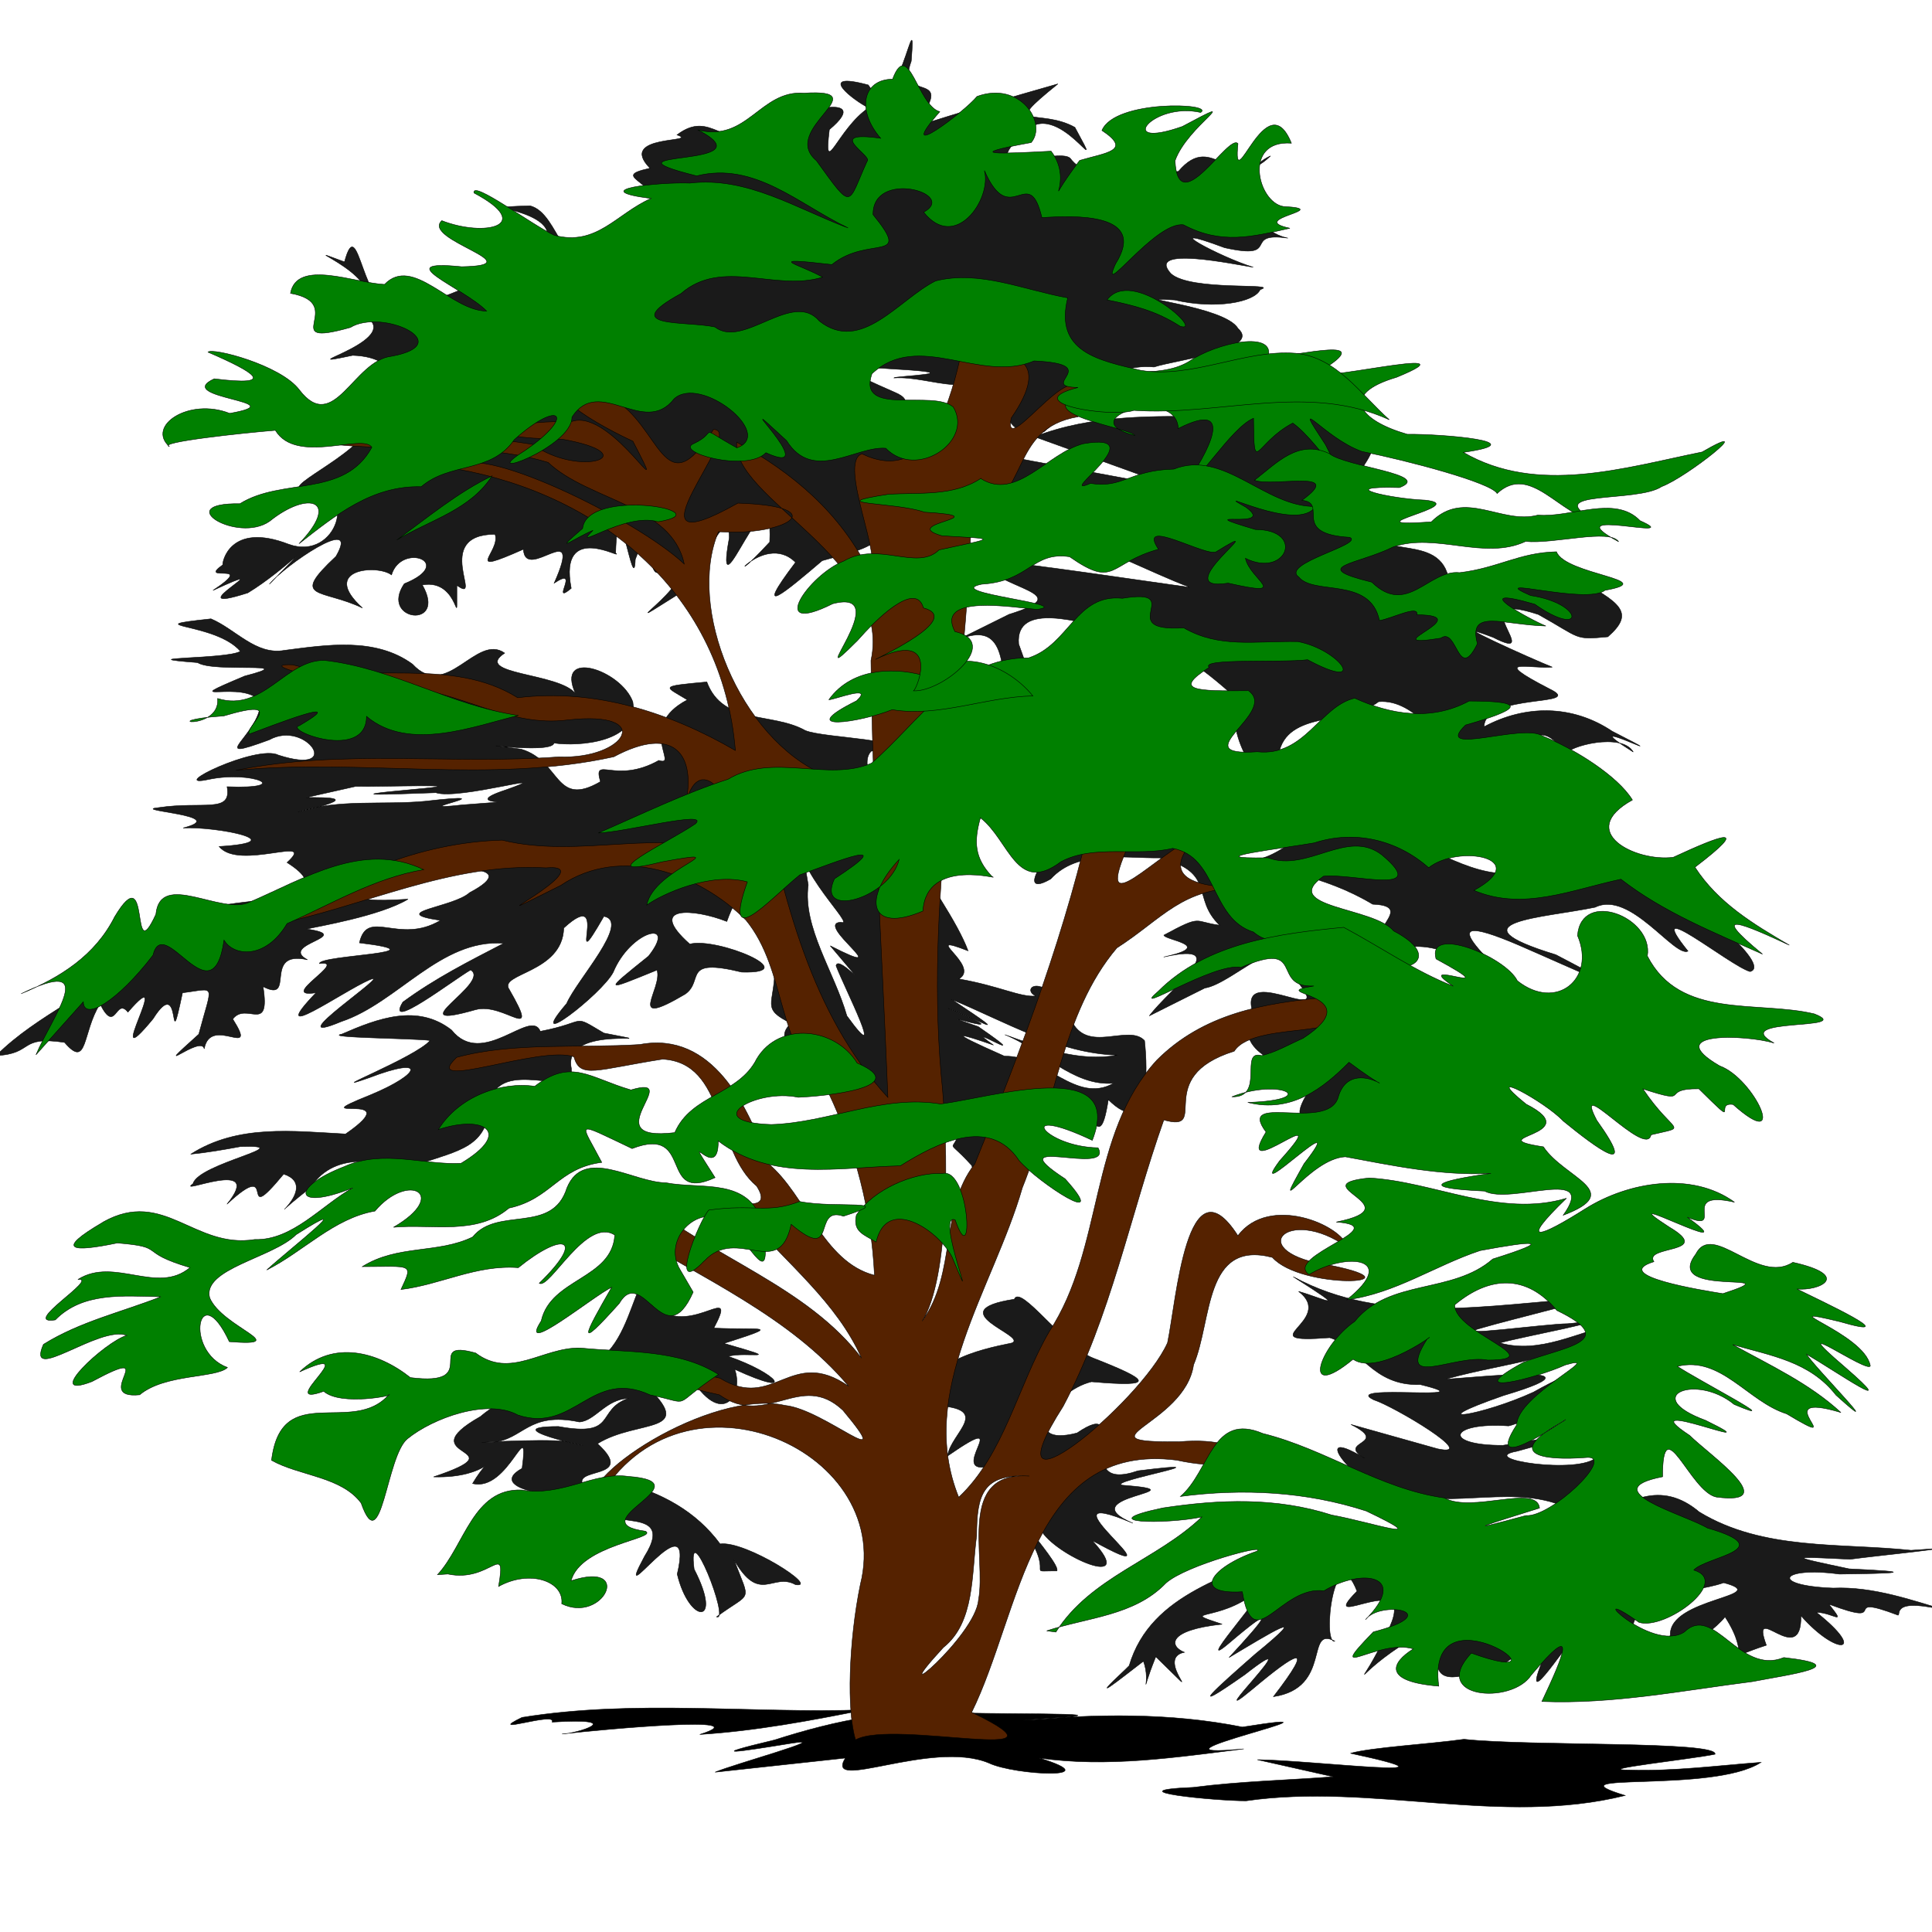 <?xml version="1.0" encoding="UTF-8" standalone="no"?>
<!-- Created with Inkscape (http://www.inkscape.org/) -->

<svg
   xmlns:dc="http://purl.org/dc/elements/1.1/"
   xmlns:cc="http://creativecommons.org/ns#"
   xmlns:rdf="http://www.w3.org/1999/02/22-rdf-syntax-ns#"
   xmlns:svg="http://www.w3.org/2000/svg"
   xmlns="http://www.w3.org/2000/svg"
   xmlns:sodipodi="http://sodipodi.sourceforge.net/DTD/sodipodi-0.dtd"
   xmlns:inkscape="http://www.inkscape.org/namespaces/inkscape"
   version="1.0"
   width="50"
   height="50"
   id="svg2447"
   sodipodi:version="0.32"
   inkscape:version="0.48.1 r9760"
   sodipodi:docname="tree13.svg"
   inkscape:output_extension="org.inkscape.output.svg.inkscape">
  <sodipodi:namedview
     inkscape:window-height="710"
     inkscape:window-width="1366"
     inkscape:pageshadow="2"
     inkscape:pageopacity="0.0"
     guidetolerance="10.0"
     gridtolerance="10.0"
     objecttolerance="10.0"
     borderopacity="1.0"
     bordercolor="#666666"
     pagecolor="#ffffff"
     id="base"
     inkscape:zoom="9.7853891"
     inkscape:cx="54.513051"
     inkscape:cy="26.313155"
     inkscape:window-x="0"
     inkscape:window-y="26"
     inkscape:current-layer="svg2447"
     showgrid="false"
     inkscape:window-maximized="1" />
  <defs
     id="defs2449">
    <filter
       id="filter3587"
       height="1.22"
       y="-0.11"
       width="1.028"
       x="-0.014"
       color-interpolation-filters="sRGB">
      <feGaussianBlur
         id="feGaussianBlur3589"
         stdDeviation="2.041"
         inkscape:collect="always" />
    </filter>
  </defs>
  <g
     transform="matrix(0.074,0,0,0.074,-2.838,-12.564)"
     id="layer1">
    <g
       id="g3341">
      <g
         transform="matrix(1.258,-0.08,0.08,1.258,-137.909,157.345)"
         style="fill:#1a1a1a"
         id="g3495">
        <g
           style="fill:#1a1a1a"
           id="g3473">
          <path
             d="m 487.904,436.927 c 10.805,6.295 -4.604,4.306 3.131,9.56 -16.919,-11.827 -0.327,11.159 8.959,10.12 14.968,5.779 32.635,-0.721 47.003,7.593 4.24,-5.534 26.744,-22.324 8.43,-13.959 -5.014,4.767 -34.028,-1.623 -21.986,-2.994 19.809,-4.076 11.019,-3.468 -3.823,-1.869 -16.989,-1.028 -14.481,-7.464 1.909,-5.28 10.739,-1.713 34.194,-21.779 7.482,-8.918 -14.679,5.634 -33.036,7.295 -8.375,0.42 35.817,-8.23 -21.196,-4.848 -15.108,-5.684 16.142,-3.403 33.206,-3.226 47.632,-12.224 -10.852,1.606 -21.651,7.131 -32.577,3.283 5.777,-1.325 35.997,-4.874 19.134,-4.138 -5.909,-0.361 -34.987,1.802 -23.298,-0.476 6.085,-1.412 37.83,-7.11 29.592,-6.221 -27.489,-0.065 -56.929,4.273 -81.492,-11.135 15.621,11.333 7.968,6.515 1.226,4.158 10.141,8.819 -15.458,13.659 7.796,13.355 8.123,3.029 10.882,14.222 24.231,14.569 19.709,6.123 -22.307,-1.757 -13.164,3.398 5.567,2.174 28.652,18.024 16.858,14.709 -7.854,-2.756 -15.709,-5.512 -23.563,-8.268 z"
             style="color:#000000;fill:#1a1a1a;fill-opacity:1;fill-rule:evenodd;stroke:#000000;stroke-width:0.125;stroke-linecap:butt;stroke-linejoin:miter;stroke-miterlimit:4;stroke-opacity:1;stroke-dasharray:none;stroke-dashoffset:0;marker:none;visibility:visible;display:inline;overflow:visible;enable-background:accumulate"
             id="path3471"
             inkscape:connector-curvature="0" />
          <g
             style="fill:#1a1a1a"
             id="g3451">
            <path
               d="m 422.244,499.809 c 7.374,-20.109 30.161,-22.841 47.477,-30.305 27.415,5.338 55.704,3.914 82.96,-0.338 10.068,-6.625 20.128,-11.492 30.115,-1.875 16.979,11.858 38.321,10.985 57.973,14.335 19.401,-0.214 -10.396,0.912 -17.046,1.408 -16.768,-1.887 -17.032,-2.007 -0.457,2.633 19.768,2.173 13.13,2.119 -2.789,1.282 -16.091,-3.242 -19.818,1.936 -1.966,3.771 11.19,0.218 21.669,4.774 32.029,8.583 -16.105,-5.319 -13.736,-0.079 -14.505,0.061 -16.595,-7.551 -1.377,3.658 -18.971,-4.272 4.53,6.563 1.282,2.505 -3.638,2.014 13.7,12.328 4.927,12.679 -4.302,0.682 -0.71,15.162 -14.038,-5.682 -10.102,7.576 -12.624,3.193 -3.926,3.825 -10.937,-8.586 -4.508,5.158 -28.305,19.303 -15.469,4.141 0.081,-10.414 29.576,-8.952 15.697,-13.613 -10.389,2.898 -25.838,-0.365 -26.602,14.254 -6.771,8.159 -24.166,12.034 -13.753,-4.094 -5.838,5.923 -19.38,24.586 -9.977,5.695 3.493,-11.504 -15.669,9.881 -23.779,5.329 -15.759,2.19 4.27,-20.075 -16.652,-9.258 -14.17,8.127 -12.222,12.202 -3.398,-3.938 11.385,-19.082 -20.687,-0.433 -7.51,-12.101 -5.148,-16.105 -10.77,14.174 -7.031,13.442 -7.994,-4.938 -1.476,12.904 -17.969,14.285 12.978,-14.8 7.059,-11.838 -5.764,-2.387 -16.211,11.761 19.027,-18.476 -1.781,-4.209 -18.301,11.162 -7.617,2.89 3.258,-5.511 17.538,-12.555 4.076,-5.377 -7.309,0.481 10.853,-10.302 14.842,-14.879 -0.068,-3.745 -11.451,8.399 17.584,-19.98 8.618,-13.858 -10.76,7.733 -22.133,3.34 -9.894,8.266 -15.568,0.665 -14.944,5.243 -10.948,7.11 -8.943,1.198 7.022,17.267 -7.989,0.713 -5.811,12.188 -1.581,7.293 -3.498,1.033 -6.922,4.647 -16.832,11.582 -5.154,1.989 l 1.135,-0.993 z"
               style="color:#000000;fill:#1a1a1a;fill-opacity:1;fill-rule:evenodd;stroke:#000000;stroke-width:0.125;stroke-linecap:butt;stroke-linejoin:miter;stroke-miterlimit:4;stroke-opacity:1;stroke-dasharray:none;stroke-dashoffset:0;marker:none;visibility:visible;display:inline;overflow:visible;enable-background:accumulate"
               id="path3443"
               inkscape:connector-curvature="0" />
            <g
               style="fill:#1a1a1a"
               id="g3427">
              <g
                 style="fill:#1a1a1a;fill-opacity:1"
                 id="g3410">
                <path
                   d="m 439.286,320.219 c 5.933,-7.011 25.401,-19.322 4.999,-16.022 14.781,-2.231 0.572,-4.651 0.423,-6.048 11.168,-5.169 8.375,-3.156 15.628,-1.766 -7.516,-8.162 0.235,-14.568 -15.315,-19.699 -10.02,-0.501 -22.664,-3.799 -30.645,3.905 -12.768,6.361 4.687,-15.983 13.324,-12.772 10.126,-5.143 22.639,2.047 30.898,6.95 2.963,11.527 9.998,19.416 20.372,24.882 7.638,7.22 19.469,16.016 11.601,27.196 -8.184,9.79 26.28,16.616 11.875,19.904 -7.929,-0.082 -31.456,12.126 -20.218,-3.058 -1.421,-8.093 -21.837,-9.333 -14.379,-23.099 -2.824,-14.102 25.518,8.521 11.437,-9.303 2.527,-16.044 -16.169,1.583 -24.157,2.22 -5.281,2.236 -10.562,4.472 -15.843,6.708 z"
                   style="color:#000000;fill:#1a1a1a;fill-opacity:1;fill-rule:evenodd;stroke:#000000;stroke-width:0.125;stroke-linecap:butt;stroke-linejoin:miter;stroke-miterlimit:4;stroke-opacity:1;stroke-dasharray:none;stroke-dashoffset:0;marker:none;visibility:visible;display:inline;overflow:visible;enable-background:accumulate"
                   id="path3408"
                   inkscape:connector-curvature="0" />
                <g
                   style="fill:#1a1a1a;fill-opacity:1"
                   id="g3397">
                  <g
                     style="fill:#1a1a1a;fill-opacity:1"
                     id="g3386">
                    <path
                       d="m 386.383,215.451 c 13.401,-6.54 18.637,-5.102 18.478,9.387 12.952,16.649 8.291,2.388 4.774,-9.867 -0.266,-12.137 18.188,-4.543 25.634,-2.569 13.494,2.582 24.633,12.023 33.947,21.738 -4.637,7.927 6.041,31.587 10.453,15.928 3.05,-12.07 19.69,-6.807 28.608,-12.786 10.435,-0.19 16.185,13.342 23.708,16.407 12.886,6.921 18.956,-13.958 26.941,1.503 1.216,-2.293 16.156,-5.221 18.972,0.503 -18.096,-13.062 16.241,6.809 -5.493,-6.13 -10.496,-8.037 -23.538,-8.909 -35.375,-3.477 0.821,-9.541 28.947,-3.608 18.776,-9.347 -16.758,-10.05 -4.85,-5.784 1.168,-5.972 -5.247,-2.455 -30.946,-16.118 -15.855,-9.287 14.457,8.584 -8.781,-14.261 12.95,-5.524 11.475,7.381 9.307,7.685 18.824,7.392 8.075,-6.207 4.119,-9.217 -7.952,-16.793 -10.718,-7.11 -24.977,1.237 -35.186,-2.701 -2.386,-13.206 -22.531,-4.509 -21.648,-18.201 -13.474,-9.713 14.476,-18.586 -2.691,-24.922 -10.118,-8.207 -25.241,-2.739 -37.512,-5.276 -16.879,-1.2 -33.786,-2.782 -50.205,2.419 12.795,5.556 25.591,11.112 38.386,16.668 -15.321,-3.872 -30.641,-7.745 -45.962,-11.617 -1.643,12.336 -0.992,23.019 14.011,23.358 11.911,3.929 22.586,10.841 33.971,16.038 -19.341,-3.974 -38.625,-8.24 -58.084,-11.617 4.484,9.139 27.894,10.989 7.463,15.9 -7.033,2.949 -14.067,5.899 -21.1,8.848 z"
                       style="color:#000000;fill:#1a1a1a;fill-opacity:1;fill-rule:evenodd;stroke:#000000;stroke-width:0.125;stroke-linecap:butt;stroke-linejoin:miter;stroke-miterlimit:4;stroke-opacity:1;stroke-dasharray:none;stroke-dashoffset:0;marker:none;visibility:visible;display:inline;overflow:visible;enable-background:accumulate"
                       id="path3384"
                       inkscape:connector-curvature="0" />
                    <g
                       style="fill:#1a1a1a;fill-opacity:1"
                       id="g3377">
                      <g
                         style="fill:#1a1a1a;fill-opacity:1"
                         id="g3301">
                        <path
                           d="m 186.438,193.781 c -21.643,0.963 1.188,0.925 7.583,9.503 -3.7,2.063 -32.398,-0.484 -12.07,2.375 4.416,3.222 29.319,1.393 12.821,4.559 -21.137,7.363 0.445,0.525 3.929,7.627 -0.864,9.09 -16.793,15.963 1.766,10.452 10.478,-5.005 20.237,11.479 2.279,4.421 -5.835,-3.501 -32.166,7.376 -19.738,5.477 12.286,-1.747 23.579,4.269 4.932,2.358 0.902,7.59 -6.857,3.501 -19.422,4.586 -8.034,0.279 20.39,3.433 6.529,6.059 9.178,0.105 30.807,5.827 9.643,5.763 5.048,7.194 27.698,-1.716 18.521,5.634 10.879,7.915 1.641,9.473 -12.63,10.234 -11.357,0.604 -22.235,2.392 -30.282,11.193 -12.16,11.31 -28.719,16.015 -41.018,26.915 10.607,0.153 6.423,-5.212 19.155,-2.448 5.995,7.972 5.006,-2.434 10.501,-10.052 3.843,9.022 4.407,-1.754 7.582,2.783 14.525,-14.766 -9.194,19.399 6.843,2.287 9.217,-12.807 3.087,13.082 8.606,-6.684 9.555,-0.56 8.524,-2.426 3.785,11.752 -15.455,12.204 0.778,-0.059 1.245,4.144 2.376,-9.478 15.027,4.354 8.424,-7.743 4.077,-4.701 10.222,5.052 8.965,-8.456 8.953,5.359 0.302,-10.251 12.769,-6.646 -7.933,-4.876 13.974,-5.633 0.316,-8.521 2.939,-0.515 20.476,-2.281 28.59,-6.479 -20.056,-0.029 -11.717,-2.552 2.896,-5.626 7.045,-2.822 30.54,-2.387 14.26,4.907 -4.704,3.823 -23.566,3.953 -8.537,7.157 -12.01,6.165 -19.985,-4.855 -22.844,4.793 23.952,4.476 -11.196,2.598 -11.441,5.036 8.47,-0.573 -12.556,9.037 -1.46,8.014 -15.408,14.171 7.572,0.043 14.985,-2.61 7.916,-2.703 -27.68,17.647 -8.489,11.033 15.933,-4.2 28.949,-21.249 46.348,-18.798 -10.054,4.432 -19.459,8.417 -28.975,14.503 -5.703,8.262 14.553,-5.372 19.35,-7.722 5.707,3.925 -21.927,16.007 0.688,11.094 8.123,-1.665 17.587,11.093 9.656,-5 -2.861,-4.703 15.059,-3.572 16.171,-16.051 14.405,-11.629 -1.08,16.173 11.329,-2.543 7.444,1.935 -8.681,17.187 -11.85,23.494 -13.07,13.449 9.872,-1.907 13.438,-7.846 5.546,-11.32 18.956,-13.756 10.064,-3.836 -13.13,9.259 -12.993,9.054 2.099,4.005 1.373,5.189 -10.06,16.021 7.387,7.159 5.583,-3.414 -0.501,-10.243 16.045,-5.092 17.52,1.628 -6.141,-10.168 -13.902,-8.682 -11.513,-11.62 1.788,-9.765 10.657,-5.609 8.014,-18.676 8.891,5.767 12.418,14.205 -0.701,9.704 -4.612,10.477 3.604,15.12 -8.84,6.963 13.275,14.32 16.673,22.775 6.119,13.449 18.828,5.425 29.615,3.662 -2.671,15.978 -7.194,5.591 1.194,16.09 1.258,6.57 12.005,-14.414 22.766,-11.98 11.492,-11.456 11.881,15.699 16.229,-3.81 10.762,12.09 11.462,-7.513 11.062,-15.719 -4.217,-5.08 -16.281,2.953 -20,-7.125 -6.644,-14.519 -13.67,-9.376 -9.263,-7.129 -4.484,0.112 -9.778,-3.361 -21.081,-6.09 6.605,-3.165 -10.483,-13.91 3.062,-7.625 -4.631,-15.71 -30.721,-50.393 -23.331,-56.952 14.418,-2.305 -12.839,-4.393 -17.851,-6.902 -8.875,-5.75 -22.728,-2.938 -26.418,-15.188 -13.74,0.386 -11.625,0.44 -5.705,4.623 -14.764,6.537 -3.312,18.516 -8.962,16.257 -12.563,6.044 -18.249,-2.753 -16.544,4.859 -13.218,6.58 -10.454,-6.359 -21.372,-10.392 -19.471,-3.953 8.401,2.262 9.183,-1.124 6.624,1.442 23.785,1.384 22.557,-10.028 -2.722,-9.085 -20.589,-16.194 -15.714,-3.247 -4.091,-6.123 -28.352,-7.079 -18.906,-12.5 -7.514,-6.061 -16.917,12.324 -25.719,1.438 -9.845,-8.181 -23.476,-6.828 -35.183,-6.078 -8.042,0.94 -13.183,-6.709 -19.817,-10.016 z m 37.125,48.938 c 6.921,0.63 35.963,1.389 15.779,1.859 -21.592,0.591 -6.744,0.938 6.298,1.297 6.108,2.542 35.626,-4.15 19.46,0.457 -14.978,3.865 9.675,3.093 -12.302,3.394 -18.132,0.85 15.563,-2.93 -10.377,-1.664 -11.829,0.35 -23.564,-2.199 -35.265,0.719 18.585,-3.024 8.108,-3.49 2.511,-3.852 4.632,-0.737 9.264,-1.473 13.896,-2.21 z m 122.156,21.438 c -2.622,9.178 14.224,26.488 9.777,24.726 -7.628,-0.18 15.532,17.533 -3.34,6.337 12.843,17.371 2.044,2.08 1.249,5.631 1.987,6.405 12.478,30.473 2.108,14.044 -2.695,-12.384 -10.714,-25.22 -8.388,-36.911 -0.469,-4.609 -0.938,-9.218 -1.407,-13.827 z m 39.094,48.031 c 14.469,7.111 28.64,16.877 45,18.375 -11.105,1.227 -20.956,-3.37 -30.875,-7.656 9.919,4.607 17.839,15.599 29.281,15.344 -10.88,5.302 -18.497,-8.984 -29.759,-9.4 -17.126,-8.899 -11.317,-6.836 -2.862,-3.273 -10.083,-8.115 13.225,8.114 -3.889,-5.365 -18.21,-7.57 15.837,6.11 -7.995,-5.569 6.204,2.334 19.779,11.703 1.098,-2.455 z"
                           style="color:#000000;fill:#1a1a1a;fill-opacity:1;fill-rule:evenodd;stroke:#000000;stroke-width:0.125;stroke-linecap:butt;stroke-linejoin:miter;stroke-miterlimit:4;stroke-opacity:1;stroke-dasharray:none;stroke-dashoffset:0;marker:none;visibility:visible;display:inline;overflow:visible;enable-background:accumulate"
                           id="path3266"
                           inkscape:connector-curvature="0" />
                        <path
                           d="m 275.281,409.656 c -10.776,1.55 -21.044,4.352 -28.298,9.755 -21.349,10.355 11.33,9.125 -14.015,15.87 16.118,1.492 17.356,-7.124 10.686,2.521 9.865,3.163 17.051,-19.04 13.979,-3.322 -12.137,5.713 16.332,10.626 17.058,6.499 -4.687,-6.48 14.996,-0.775 4.246,-12.01 11.69,-6.231 28.196,-0.55 14.034,-15.69 -3.594,-5.084 -12.201,-2.119 -17.691,-3.623 z m 13,7.312 c -9.397,2.677 -3.498,10.663 -19.844,6.562 -21.255,-1.345 19.329,9.322 1.906,4.312 -6.153,-1.353 -32.031,-1.379 -20.428,-1.125 8.621,-0.137 10.365,-7.975 24.385,-4.072 4.399,-0.014 7.665,-5.823 13.98,-5.678 z"
                           style="color:#000000;fill:#1a1a1a;fill-opacity:1;fill-rule:evenodd;stroke:#000000;stroke-width:0.125;stroke-linecap:butt;stroke-linejoin:miter;stroke-miterlimit:4;stroke-opacity:1;stroke-dasharray:none;stroke-dashoffset:0;marker:none;visibility:visible;display:inline;overflow:visible;enable-background:accumulate"
                           id="path3277"
                           inkscape:connector-curvature="0" />
                        <path
                           d="m 171.429,341.648 c 13.521,-7.489 28.666,-4.565 43.214,-2.857 18.961,-11.401 -13.548,-3.428 7.5,-10.357 14.557,-4.951 16.491,-9.938 0.057,-4.822 -14.795,4.118 13.257,-4.784 17.5,-9.23 -4.902,-0.935 -29.657,-2.641 -24.371,-3.298 10.209,-3.704 21.493,-7.177 30.473,0.788 7.937,11.365 22.384,-4.834 24.555,1.92 13.733,-1.736 8.663,-4.46 17.566,1.602 20.573,5.431 -11.431,-3.901 -9.625,9.152 0.498,9.463 -19.252,-5.015 -23.329,8.174 -0.953,12.309 -9.556,12.589 -20.537,15.698 -10.257,-0.143 -22.343,-6.195 -30.61,4.718 -18.134,12.467 4.082,0.082 -7.036,-4.345 -14.362,15.267 -0.403,-5.598 -16.223,7.343 11.686,-12.589 -14.313,-3.103 -9.048,-6.239 1.789,-5.596 30.797,-8.964 13.793,-9.471 -4.616,0.549 -9.231,1.061 -13.879,1.225 z"
                           style="color:#000000;fill:#1a1a1a;fill-opacity:1;fill-rule:evenodd;stroke:#000000;stroke-width:0.125;stroke-linecap:butt;stroke-linejoin:miter;stroke-miterlimit:4;stroke-opacity:1;stroke-dasharray:none;stroke-dashoffset:0;marker:none;visibility:visible;display:inline;overflow:visible;enable-background:accumulate"
                           id="path3264"
                           inkscape:connector-curvature="0" />
                      </g>
                      <path
                         d="m 317.857,93.434 c 3.026,-13.367 -14.789,-14.685 -1.923,-16.693 -8.708,-10.076 14.57,-6.026 8.061,-8.751 10.024,-6.65 12.284,5.321 24.583,1.119 5.932,-5.692 31.782,-10.233 17.702,0.092 -2.623,14.101 2.252,-0.067 11.252,-5.328 -3.84,-2.15 -14.419,-11.317 0.314,-6.331 7.255,13.474 15.222,-25.856 12.302,-5.834 -5.411,12.071 13.967,2.232 -0.743,18.356 12.92,-3.226 27.362,-6.557 40.951,-9.485 -17.316,12.256 -5.465,6.22 3.942,12.328 8.542,18.453 -4.518,-9.816 -14.336,0.852 -15.071,12.048 9.422,4.393 12.464,7.592 5.374,8.182 20.416,6.3 29.774,5.569 10.527,-10.94 13.981,7.518 25.764,-2.656 -11.406,4.212 -7.317,20.187 3.361,23.068 -12.851,-2.695 -1.822,6.155 -17.699,1.534 -19.429,-8.685 -1.336,2.575 7.587,5.914 -5.083,-1.111 -29.557,-7.982 -22.911,0.309 5.057,5.347 30.583,4.424 24.438,6.009 -1.818,3.416 -12.773,4.723 -23.878,1.355 -15.55,-1.898 13.878,2.55 17.031,8.986 6.288,6.408 -17.111,7.511 -23.914,9.217 -13.454,-2.088 -21.811,8.804 -31.622,15.996 -16.425,2.085 -8.321,-18.914 -11.611,-21.86 -5.924,13.495 -18.259,4.237 -28.981,4.32 -0.051,-0.579 22.862,0.232 -0.003,-2.493 -17.526,-2.386 -12.845,-0.211 0.01,6.489 11.631,5.809 -17.422,9.07 -21.184,1.529 -11.908,-8.297 -20.203,-13.04 -7.734,2.644 3.694,14.487 18.991,5.481 28.96,8.862 20.518,7.101 -3.327,7.746 -7.698,14.467 7.468,14.961 -3.864,15.228 -15.408,17.822 -10.475,7.828 -20.794,15.503 -7.422,0.004 -8.558,-9.747 -22.949,9.368 -6.786,-6.071 2.689,-24.641 -17.319,22.895 -11.114,-1.921 0.664,-11.445 -10.323,12.714 -16.206,15.332 -22.168,12.104 12.043,-6.546 -0.8,-9.909 -9.513,12.669 -0.854,-20.272 -9.413,-1.058 -1.097,11.227 -3.346,-23.321 -5.324,-2.131 2.551,2.492 -15.392,-10.247 -12.917,8.993 -6.298,4.635 3.224,-6.278 -4.624,-1.739 9.605,-18.367 -7.998,-0.372 -7.931,-9.914 -17.841,6.605 -6.18,0.267 -7.59,-4.65 -17.626,-1.065 -4.219,19.475 -11.468,13.456 -1.061,14.955 1.409,-1.982 -9.56,-0.705 6.283,12.811 -12.601,9.285 -4.984,-0.645 14.82,-4.92 -0.037,-11.623 -3.372,-2.685 -3.786,-3.254 -19.882,-2.902 -8.625,8.648 -11.058,-6.17 -20.15,-3.453 -6.428,-14.74 7.879,-11.775 -14.816,1.926 -18.929,6.526 16.078,-14.643 4.988,-3.778 -6.118,2.015 -21.542,5.403 12.273,-9.748 -9.597,-1.3 13.07,-7.534 -4.501,-2.168 3.158,-6.901 -0.165,-0.618 2.668,-11.902 18.628,-4.528 13.209,5.75 20.672,-14.885 6.251,-14.827 -10.374,-0.081 15.395,-8.708 17.671,-16.416 11.231,-7.273 11.551,-18.562 -2.894,-19.941 -20.823,3.036 18.683,-3.812 2.14,-11.78 12.75,-7.97 -19.773,-21.786 -2.761,-14.239 4.94,-14.613 3.808,15.535 14,13.633 13.477,-0.631 25.918,-7.677 38.808,-11.429 15.824,-13.142 -22.279,-15.209 -0.428,-14.471 8.206,2.732 7.421,21.36 21.143,19.471 5.874,-2.794 12.217,-4.307 14.643,-11.071 z"
                         style="color:#000000;fill:#1a1a1a;fill-opacity:1;fill-rule:evenodd;stroke:#000000;stroke-width:0.125;stroke-linecap:butt;stroke-linejoin:miter;stroke-miterlimit:4;stroke-opacity:1;stroke-dasharray:none;stroke-dashoffset:0;marker:none;visibility:visible;display:inline;overflow:visible;enable-background:accumulate"
                         id="path3375"
                         inkscape:connector-curvature="0" />
                    </g>
                  </g>
                  <path
                     d="m 274.286,406.291 c 17.391,4.253 18.8,-38.438 23.958,-13.454 9.129,7.701 22.634,-6.397 14.936,6.18 12.989,1.458 19.671,0.101 2.534,4.416 17.498,6.238 6.086,2.549 0.948,3.66 13.446,5.58 18.653,12.915 1.565,3.7 2.198,7.267 -4.671,16.436 -12.68,0.719 -4.512,-10.95 -20.769,-2.636 -30.381,-5.221 l -0.88,0 z"
                     style="color:#000000;fill:#1a1a1a;fill-opacity:1;fill-rule:evenodd;stroke:#000000;stroke-width:0.125;stroke-linecap:butt;stroke-linejoin:miter;stroke-miterlimit:4;stroke-opacity:1;stroke-dasharray:none;stroke-dashoffset:0;marker:none;visibility:visible;display:inline;overflow:visible;enable-background:accumulate"
                     id="path3395"
                     inkscape:connector-curvature="0" />
                </g>
              </g>
              <path
                 d="m 285.368,440.21 c 10.543,3.599 19.616,9.174 25.759,18.688 7.124,-0.535 27.012,14.119 20.161,12.599 -6.122,-3.934 -10.254,5.015 -16.626,-8.053 3.866,12.67 4.555,8.892 -5.809,15.563 3.843,1.856 -6.41,-29.565 -5.366,-13.578 7.179,16.339 -2.348,15.127 -4.766,1.067 6.704,-22.023 -19.514,11.787 -8.757,-5.467 11.742,-16.253 -19.439,-4.872 -5.704,-18.805 l 0.89,-1.618 0.218,-0.396 z"
                 style="color:#000000;fill:#1a1a1a;fill-opacity:1;fill-rule:evenodd;stroke:#000000;stroke-width:0.125;stroke-linecap:butt;stroke-linejoin:miter;stroke-miterlimit:4;stroke-opacity:1;stroke-dasharray:none;stroke-dashoffset:0;marker:none;visibility:visible;display:inline;overflow:visible;enable-background:accumulate"
                 id="path3423"
                 inkscape:connector-curvature="0" />
              <path
                 d="m 372.494,424.3 c -3.565,-12.085 14.203,-14.707 22.963,-15.91 4.723,-1.647 -19.899,-10.171 1.436,-12.073 1.938,-4.158 13.055,14.071 20.735,17.655 15.277,7.133 17.519,9.342 -0.819,6.551 -10.923,1.905 -21.41,17.106 -4.907,13.936 16.533,-9.733 -3.758,17.042 16.229,11.542 28.08,-1.676 -9.418,2.374 -4.592,3.71 23.31,3.282 -15.459,1.861 2.24,10.703 -28.319,-14.116 15.742,21.527 -11.617,4.041 12.36,15.19 -10.708,3.562 -14.088,-3.978 -16.048,-15.655 5.473,9.741 3.811,11.824 -9.492,-0.696 0.319,1.843 -8.992,-12.974 -11.767,-12.628 24.189,-19.587 -6.903,-17.33 -14.577,2.897 8.577,-16.044 -12.337,-3.457 1.167,-6.29 13.911,-12.5 -3.16,-14.239 z"
                 style="color:#000000;fill:#1a1a1a;fill-opacity:1;fill-rule:evenodd;stroke:#000000;stroke-width:0.125;stroke-linecap:butt;stroke-linejoin:miter;stroke-miterlimit:4;stroke-opacity:1;stroke-dasharray:none;stroke-dashoffset:0;marker:none;visibility:visible;display:inline;overflow:visible;enable-background:accumulate"
                 id="path3425"
                 inkscape:connector-curvature="0" />
            </g>
          </g>
        </g>
        <path
           d="m 460.124,277.575 c 15.049,3.47 30.116,6.832 42.933,15.678 14.884,1.505 -11.384,11.022 10.997,12.459 12.61,0.522 21.033,12.299 31.428,18.329 -6.874,-9.698 -31.018,-31.217 -2.628,-16.857 14.918,7.627 37.945,20.185 10.046,3.283 -29.217,-11.016 -2.471,-10.415 11.741,-12.462 9.931,-4.18 21.007,15.344 24.917,13.804 -12.096,-17.134 11.353,4.851 16.817,6.739 6.414,-1.178 -14.903,-21.643 -25.651,-26.642 -11.75,-6.684 -27.226,-2.063 -40.48,-4.802 -13.399,-1.172 -23.648,-12.72 -37.533,-13.722 -12.186,-8.759 -19.664,3.213 -30.101,5.363 -4.162,-0.39 -8.324,-0.78 -12.486,-1.171 z"
           style="color:#000000;fill:#1a1a1a;fill-opacity:1;fill-rule:evenodd;stroke:#000000;stroke-width:0.125;stroke-linecap:butt;stroke-linejoin:miter;stroke-miterlimit:4;stroke-opacity:1;stroke-dasharray:none;stroke-dashoffset:0;marker:none;visibility:visible;display:inline;overflow:visible;enable-background:accumulate"
           id="path3493"
           inkscape:connector-curvature="0" />
      </g>
      <g
         transform="matrix(1.258,-0.08,0.08,1.258,-137.909,157.345)"
         style="fill:#000000"
         id="g3529">
        <g
           style="fill:#000000"
           id="g3523">
          <path
             d="m 373.929,509.862 c 19.758,1.704 52.832,3.224 17.938,3.213 20.133,-0.485 40.824,0.405 60.634,5.716 38.142,-3.594 -34.578,7.106 0,6.071 -18.985,1.153 -37.989,2.827 -56.786,-1.071 19.328,7.266 -7.062,4.407 -14.046,0.494 -15.404,-7.593 -46.274,5.466 -39.637,-3.901 -12.105,0.54 -24.211,1.081 -36.316,1.621 5.202,-1.872 33.949,-7.835 21.633,-6.664 -14.352,1.418 -25.092,2.322 -4.666,-1.206 17.504,-4.398 35.106,-6.999 53.033,-3.559 l -1.712,-0.685 -0.074,-0.03 z"
             style="color:#000000;fill:#000000;fill-opacity:1;fill-rule:evenodd;stroke:#000000;stroke-width:0.125;stroke-linecap:butt;stroke-linejoin:miter;stroke-miterlimit:4;stroke-opacity:1;stroke-dasharray:none;stroke-dashoffset:0;marker:none;visibility:visible;display:inline;overflow:visible;enable-background:accumulate"
             id="path3521"
             inkscape:connector-curvature="0" />
          <path
             d="m 253.214,503.434 c 31.794,-3.062 63.252,3.019 95,3.929 -15.297,2.064 -30.61,3.938 -46.071,3.929 17.564,-4.361 -26.127,-3.144 -38.126,-2.56 3.735,0.231 19.056,-3.416 -2.543,-3.466 1.651,-3.022 -19.412,2.767 -8.259,-1.83 z"
             style="color:#000000;fill:#000000;fill-opacity:1;fill-rule:evenodd;stroke:#000000;stroke-width:0.125;stroke-linecap:butt;stroke-linejoin:miter;stroke-miterlimit:4;stroke-opacity:1;stroke-dasharray:none;stroke-dashoffset:0;marker:none;visibility:visible;display:inline;overflow:visible;enable-background:accumulate"
             id="path3519"
             inkscape:connector-curvature="0" />
        </g>
        <path
           d="m 456.084,528.093 c 15.026,1.096 61.434,9.9 25.9,-0.132 5.828,-1.266 21.914,-1.152 31.679,-1.889 18.165,3.163 70.243,4.891 69.241,8.56 -6.245,0.935 -35.165,2.187 -23.819,2.876 12.112,1.159 24.263,0.31 36.4,0.18 -13.8,7.866 -60.051,-1.429 -38.195,6.795 -35.011,6.382 -69.829,-8.005 -105.057,-5.2 -8.457,-0.504 -37.153,-5.173 -14.395,-4.658 12.968,-0.851 25.969,-0.329 38.954,-0.471 -6.903,-2.02 -13.805,-4.041 -20.708,-6.061 z"
           style="color:#000000;fill:#000000;fill-opacity:1;fill-rule:evenodd;stroke:#000000;stroke-width:0.125;stroke-linecap:butt;stroke-linejoin:miter;stroke-miterlimit:4;stroke-opacity:1;stroke-dasharray:none;stroke-dashoffset:0;marker:none;visibility:visible;display:inline;overflow:visible;enable-background:accumulate"
           id="path3527"
           inkscape:connector-curvature="0" />
      </g>
      <path
         d="m 373.935,295.849 c -4.008,17.242 -12.015,43.307 -34.156,32.644 -8.598,3.022 7.988,38.002 2.466,40.95 -10.096,-20.345 -26.579,-34.281 -46.229,-45.037 -1.945,19.391 54.544,41.232 46.942,76.365 0.53,51.016 3.917,101.89 5.912,152.81 -26.947,-29.185 -36.544,-69.918 -44.512,-107.852 12.057,0.731 48.604,13.458 22.344,-4.933 -29.707,-12.745 -48.274,-58.6 -37.08,-85.061 23.317,1.659 40.817,-8.853 6.802,-9.999 -43.193,24.328 3.582,-25.812 -8.547,-25.769 -17.602,27.963 -18.362,-1.831 -35.607,-10.88 -31.01,-7.029 -10.013,6.934 7.419,15.004 14.371,27.633 -7.034,-11.527 -21.209,-6.961 -27.463,-0.005 -35.447,5.905 -3.543,6.255 29.98,5.319 6.261,13.81 -10.36,1.782 -28.522,-4.449 -57.799,-4.594 -86.603,-3.148 30.177,8.209 62.661,0.592 92.074,9.489 14.165,13.402 43.233,14.766 47.599,35.514 -16.855,-15.842 -73.839,-43.506 -79.764,-33.257 51.27,9.173 93.193,44.12 97.645,98.475 -23.028,-13.359 -49.114,-21.725 -76.131,-18.45 -23.48,-14.605 -52.692,-4.515 -78.738,-11.524 -16.786,-0.603 27.557,9.774 38.05,7.774 20.086,1.168 37.364,14.311 58.379,11.515 30.538,-3.373 20.121,13.844 -3.238,12.92 -37.583,2.794 -76.082,-2.825 -113.021,4.725 43.891,-4.267 89.163,4.792 132.178,-4.749 21.012,-11.232 29.17,-1.031 24.939,17.496 4.172,-20.413 18.001,-4.712 18.959,16.878 -26.862,-10.101 -55.37,1.54 -82.949,-5.228 -29.089,0.808 -56.736,12.758 -80.101,29.643 32.031,-6.47 61.857,-21.837 95.375,-19.943 21.716,-1.902 -34.005,25.733 5.193,6.165 21.185,-14.33 48.51,-4.102 64.811,12.113 14.471,17.681 10.358,44.16 28.753,60.141 9.64,20.326 15.086,41.516 16.19,64.062 -17.962,-4.601 -23.86,-27.968 -37.112,-39.041 -6.964,-20.045 -19.571,-46.481 -44.956,-41.655 -21.04,1.326 -44.319,-0.897 -64.04,4.485 -13.396,12.608 29.385,-4.371 41.011,-0.181 2.121,7.809 7.677,4.474 30.986,0.82 22.195,1.206 18.248,32.165 32.892,44.364 11.138,17.297 -41.819,-9.16 -3.126,11.054 13.64,16.052 31.108,29.498 39.833,49.138 -19.113,-25.101 -52.116,-35.067 -76.249,-55.061 -20.425,-18.932 -31.357,-3.15 -6.69,10.241 26.863,16.852 57.822,30.077 78.433,54.658 -20.287,-14.088 -26.081,8.821 -44.994,-2.831 -29.432,-7.128 -29.039,-0.33 -0.235,5.832 16.765,11.786 28.347,-8.58 43.205,5.395 19.472,23.356 -6.39,-0.31 -20.208,-1.694 -26.013,-5.858 -74.947,25.926 -66.923,35.726 27.913,-54.337 105.426,-21.213 93.242,26.863 -4.081,19.782 -4.813,44.501 -1.665,54.344 13.161,-7.355 80.487,9.617 40.586,-9.609 17.239,-34.968 20.675,-94.688 71.738,-88.181 29.014,6.313 28.901,-8.836 0.77,-6.445 -36.366,0.3 2.065,-5.853 5.094,-26.887 6.573,-15.454 3.567,-43.871 27.571,-37.575 10.227,11.449 52.526,9.396 20.675,2.842 -31.475,-4.386 -15.636,-21.581 5.695,-6.31 -2.057,-7.904 -27.468,-18.717 -38.439,-4.134 -17.858,-27.866 -21.536,22.962 -24.598,37.447 -9.488,21.286 -64.439,65.964 -36.5,22.223 16.73,-31.484 23.349,-66.754 35.194,-100.141 16.673,4.678 -4.48,-14.959 24.629,-24.056 7.515,-11.759 50.179,-2.522 32.291,-18.797 -21.952,1.891 -43.127,5.716 -59.332,21.902 -23.932,25.927 -18.422,65.724 -37.637,94.927 -11.005,18.925 -15.762,43.034 -31.676,57.967 -14.845,-36.651 12.014,-72.796 22.251,-108.231 11.197,-27.59 13.692,-61.093 33.064,-83.887 15.944,-10.197 22.933,-21.313 44.331,-20.88 17.821,-2.409 -40.301,6.303 -16.035,-18.264 -13.505,5.015 -37.913,33.283 -23.759,2.164 20.603,-19.337 -5.442,-39.077 -12.58,-13.232 -9.195,43.237 -25.04,84.88 -41.628,125.725 -12.375,15.718 -6.232,38.16 -18.41,54.992 9.474,-14.894 9.422,-59.868 6.595,-86.414 -5.653,-65.489 9.061,-129.967 10.546,-195.236 21.106,-5.605 12.587,-30.483 37.399,-34.618 5.095,-31.872 -26.93,17.224 -23.422,0.468 14.23,-20.427 1.978,-25.013 -18.059,-20.142 z m 24.323,390.142 c -25.418,-1.631 -14.859,28.252 -17.703,43.333 -0.98,12.727 -34.229,40.441 -12.303,16.638 11.1,-8.803 9.823,-25.783 11.66,-39.112 0.075,-14.135 1.937,-21.705 18.346,-20.858 z"
         style="color:#000000;fill:#552200;fill-opacity:1;fill-rule:evenodd;stroke:#000000;stroke-width:0.158;stroke-linecap:butt;stroke-linejoin:miter;stroke-miterlimit:4;stroke-opacity:1;stroke-dasharray:none;stroke-dashoffset:0;marker:none;visibility:visible;display:inline;overflow:visible;enable-background:accumulate"
         id="path2238"
         inkscape:connector-curvature="0" />
      <g
         transform="matrix(1.258,-0.08,0.08,1.258,-137.909,157.345)"
         style="fill:#008000"
         id="g3334">
        <path
           d="m 440.174,121.254 c 7.419,-8.872 26.742,11.229 19.749,8.582 -6.436,-4.762 -12.621,-6.643 -19.749,-8.582 z"
           style="color:#000000;fill:#008000;fill-opacity:1;fill-rule:evenodd;stroke:#000000;stroke-width:0.125;stroke-linecap:butt;stroke-linejoin:miter;stroke-miterlimit:4;stroke-opacity:1;stroke-dasharray:none;stroke-dashoffset:0;marker:none;visibility:visible;display:inline;overflow:visible;enable-background:accumulate"
           id="path3248"
           inkscape:connector-curvature="0" />
        <g
           style="fill:#008000"
           id="g3313">
          <path
             d="m 457.599,158.125 c 17.239,-7.425 7.178,7.999 1.437,15.133 2,1.804 13.113,-14.458 19.599,-16.648 -0.882,16.558 -0.145,6.909 10.784,2.02 7.194,5.783 17.156,26.007 8.69,6.586 -9.12,-15.969 -0.365,-1.905 9.956,2.493 12.663,3.363 35.152,10.891 36.696,14.01 9.778,-7.994 17.129,7.534 26.733,9.236 -15.465,-9.612 11.841,-4.077 18.951,-8.254 7.092,-2.087 28.885,-17.323 11.811,-8.856 -21.835,3.001 -46.376,9.1 -66.117,-4.104 20.742,-1.625 -5.849,-5.53 -15.218,-5.999 -13.018,-4.659 -18.319,-12.255 -1.943,-15.969 24.752,-8.361 -27.694,1.039 -20.891,-3.115 16.853,-8.944 -5.92,-4.561 -14.39,-4.627 2.894,-7.434 -13.86,-5.143 -22.063,-0.21 -9.494,4.775 -20.626,-1.494 -28.923,6.878 -18.437,4.26 11.969,10.46 12.798,12.606 -17.885,-5.739 12.48,-13.114 12.091,-1.181 z"
             style="color:#000000;fill:#008000;fill-opacity:1;fill-rule:evenodd;stroke:#000000;stroke-width:0.125;stroke-linecap:butt;stroke-linejoin:miter;stroke-miterlimit:4;stroke-opacity:1;stroke-dasharray:none;stroke-dashoffset:0;marker:none;visibility:visible;display:inline;overflow:visible;enable-background:accumulate"
             id="path3254"
             inkscape:connector-curvature="0" />
          <g
             style="fill:#008000"
             id="g3282">
            <path
               d="m 188.393,427.835 c 4.132,-22.105 22.902,-5.163 33.679,-16.15 1.893,0.319 -13.537,2.434 -18.022,-2.033 -14.349,4.121 12.986,-13.155 -6.313,-5.808 9.791,-8.309 21.937,-4.239 30.557,3.536 20.114,3.89 3.99,-10.742 18.514,-5.649 9.225,7.896 18.611,-0.42 29.004,0.436 12.727,2.121 27.023,1.932 37.84,9.759 -14.432,8.333 -6.987,7.858 -19.316,4.458 -15.773,-8.499 -21.619,9.465 -36.944,3.254 -8.192,-5.204 -23.646,-0.633 -30.989,4.632 -6.186,4.37 -9.324,33.397 -13.957,16.989 -5.003,-7.733 -16.624,-8.59 -24.054,-13.422 z"
               style="color:#000000;fill:#008000;fill-opacity:1;fill-rule:evenodd;stroke:#000000;stroke-width:0.125;stroke-linecap:butt;stroke-linejoin:miter;stroke-miterlimit:4;stroke-opacity:1;stroke-dasharray:none;stroke-dashoffset:0;marker:none;visibility:visible;display:inline;overflow:visible;enable-background:accumulate"
               id="path3219"
               inkscape:connector-curvature="0" />
            <path
               d="m 232.335,462.433 c 8.054,-7.678 11.405,-23.378 24.786,-21.967 11.087,2.612 20.408,-3.863 29.693,-1.898 21.748,2.981 -14.755,11.838 3.884,15.492 3.414,2.236 -18.255,2.636 -21.492,12.414 17.771,-4.601 8.149,12.568 -2.992,6.198 1.099,-6.204 -8.228,-10.151 -17.181,-5.901 3.08,-12.952 -2.149,-1.051 -13.818,-4.337 l -1.843,0 -1.037,0 z"
               style="color:#000000;fill:#008000;fill-opacity:1;fill-rule:evenodd;stroke:#000000;stroke-width:0.125;stroke-linecap:butt;stroke-linejoin:miter;stroke-miterlimit:4;stroke-opacity:1;stroke-dasharray:none;stroke-dashoffset:0;marker:none;visibility:visible;display:inline;overflow:visible;enable-background:accumulate"
               id="path3217"
               inkscape:connector-curvature="0" />
            <path
               d="m 308.097,388.692 c -9.048,17.349 -13.577,-8.694 -20.68,1.847 -13.061,12.86 -10.327,8.225 -1.795,-4.625 -4.991,1.95 -27.563,18.147 -20.101,8.071 3.397,-11.623 20.344,-10.316 21.869,-22.465 -7.494,-5.677 -19.086,14.051 -21.76,12.004 13.891,-11.88 7.572,-13.976 -5.514,-4.68 -11.612,-1.614 -21.767,3.35 -32.876,3.982 3.9,-7.166 3.55,-6.15 -10.308,-7.012 10.158,-5.534 21.153,-2.177 31.089,-6.274 7.397,-8.094 22.098,0.778 26.959,-11.924 5.471,-11.221 18.389,-0.357 27.444,0.313 9.961,2.568 23.128,-0.128 26.156,13.006 1.295,17.725 -2.008,9.654 -8.865,-0.425 -7.872,-7.407 -19.643,2.803 -14.766,11.883 1.05,2.1 2.1,4.2 3.15,6.299 z"
               style="color:#000000;fill:#008000;fill-opacity:1;fill-rule:evenodd;stroke:#000000;stroke-width:0.125;stroke-linecap:butt;stroke-linejoin:miter;stroke-miterlimit:4;stroke-opacity:1;stroke-dasharray:none;stroke-dashoffset:0;marker:none;visibility:visible;display:inline;overflow:visible;enable-background:accumulate"
               id="path3221"
               inkscape:connector-curvature="0" />
            <path
               d="m 402.546,489.202 c 10.668,-14.672 29.184,-18.116 42.426,-29.294 -10.19,1.458 -31.285,-0.182 -10.635,-3.188 15.912,-1.383 31.573,-0.986 46.629,4.937 11.015,2.729 28.735,10.141 9.634,-0.505 -16.305,-6.462 -33.692,-8.465 -51.184,-7.304 8.713,-6.569 10.22,-22.86 23.931,-15.975 17.222,5.45 31.372,17.392 49.125,21.036 7.29,4.778 25.849,-2.261 26.171,4.477 -14.081,3.425 -24.131,5.963 -3.93,1.845 6.924,0.945 25.433,-14.627 18.217,-15.017 -13.69,0.235 -23.059,-2.557 -6.056,-10.493 4.866,-3.23 -24.693,15.693 -13.09,0.212 0.586,-8.218 26.65,-18.418 14.513,-15.715 -8.481,3.235 -30.395,7.32 -11.595,-1.445 10.761,-3.529 27.741,-3.93 10.2,-13.808 -7.688,-10.616 -17.999,-10.803 -28.155,-3.344 -0.784,7.653 25.868,16.968 8.168,15.892 -8.904,-2.364 -26.316,6.764 -16.414,-6.931 4.475,-2.733 -14.028,9.765 -20.869,4.324 -15.467,11.15 -9.027,-4.343 1.1,-10.435 10.432,-11.331 27.47,-5.772 39.339,-14.867 17.575,-4.324 11.84,-4.391 -3.342,-2.557 -12.78,3.363 -24.329,10.413 -37.815,11.282 15.335,-10.696 0.938,-13.354 -9.983,-7.648 -6.877,-5.516 25.037,-11.795 8.467,-14.07 21.995,-2.981 -9.371,-10.877 9.871,-11.623 17.835,2.093 35.459,13.414 54.274,9.098 -14.416,12.293 -8.07,10.405 5.164,3.178 12.261,-6.606 29.926,-8.53 41.303,0.862 -15.553,-4.6 -2.764,8.52 -13.344,3.324 17.059,13.989 -22.706,-10.608 -5.216,2.382 12.24,8.314 -7.555,4.565 -4.802,9.349 -12.689,3.066 13.319,8.872 18.525,10.067 20.887,-5.371 -16.981,0.336 -6.833,-11.379 5.288,-9.043 16.637,9.67 26.769,3.935 16.326,4.759 6.736,8.457 0.654,7.461 5.94,3.424 30.08,16.564 11.228,9.77 -20.051,-6.184 6.723,3.611 7.739,12.784 -0.702,2.351 -24.191,-16.755 -7.079,-0.114 15.611,15.41 -2.646,0.95 -10.383,-4.231 1.713,3.436 21.917,26.695 7.443,11.854 -6.674,-9.803 -17.326,-12.045 -27.732,-15.805 9.982,6.392 20.522,12.045 28.789,20.708 -21.146,-7.807 2.952,11.826 -15.065,-0.595 -10.502,-4.055 -17.147,-17.278 -29.382,-15.062 4.427,3.516 30.411,19.213 15.034,11.538 -10.015,-9.346 -25.986,-3.957 -8.181,3.92 19.988,11.463 -21.665,-8.919 -4.67,3.898 4.854,5.523 24.773,21.185 6.279,17.515 -7.174,-1.914 -13.327,-25.851 -14.523,-6.566 -19.223,2.507 5.069,10.638 11.516,14.98 20.045,7.222 -1.027,7.891 -4.511,11.412 10.227,3.807 -9.026,16.246 -16.096,13.509 -15.955,-12.793 2.744,8.892 12.361,3.478 8.697,-7.49 14.489,13.066 27.122,8.815 20.032,3.586 0.766,4.818 -9.064,6.103 -19.536,1.227 -39.134,3.862 -58.704,1.806 6.927,-12.536 11.662,-22.236 -2.51,-7.463 -5.97,7.94 -28.705,4.583 -16.177,-7.184 29.977,12.975 -11.445,-20.372 -9.596,8.586 -15.536,-2.263 -12.762,-7.35 -6.382,-10.766 -9.681,-3.588 -25.726,8.16 -10.791,-5.396 20.981,-4.067 2.531,-8.873 -1.959,-3.52 13.128,-11.775 -0.313,-14.388 -10.957,-8.733 -12.029,-2.35 -20.744,17.444 -22.649,-1.182 -14.016,0.002 -8.507,-7.305 4.762,-10.979 3.263,-1.953 -19.817,2.562 -25.765,7.242 -9.28,8.506 -22.279,8.082 -33.84,11.112 l 1.807,0.361 0.718,0.144 z"
               style="color:#000000;fill:#008000;fill-opacity:1;fill-rule:evenodd;stroke:#000000;stroke-width:0.125;stroke-linecap:butt;stroke-linejoin:miter;stroke-miterlimit:4;stroke-opacity:1;stroke-dasharray:none;stroke-dashoffset:0;marker:none;visibility:visible;display:inline;overflow:visible;enable-background:accumulate"
               id="path3223"
               inkscape:connector-curvature="0" />
            <path
               d="m 395.98,262.423 c 7.631,6.696 8.599,22.098 21.518,13.583 9.47,-4.332 21.137,-0.007 31.189,-1.745 12.37,3.122 9.109,20.074 20.89,24.6 7.472,7.508 20.617,-2.941 29.077,6.899 8.994,10.039 25.431,4.742 9.747,-4.739 -5.015,-6.958 -31.333,-8.451 -18.477,-16.374 7.959,-0.452 29.698,7.572 16.512,-4.931 -9.113,-7.947 -20.785,3.65 -31.561,-1.169 -21.036,-0.969 5.245,-2.407 13.117,-3.303 11.367,-2.944 22.989,0.607 31.227,8.897 8.682,-6.07 29.144,-0.85 12.122,7.071 13.262,6.636 27.173,1.507 40.911,-0.505 11.151,9.864 24.787,16.35 37.881,23.234 -14.79,-13.823 -4.441,-8.555 7.576,-2.02 -9.555,-6.422 -18.994,-12.96 -24.749,-23.234 16.737,-11.166 7.768,-8.403 -5.826,-3.135 -10.531,0.69 -26.706,-8.819 -10.305,-16.594 -3.639,-6.892 -15.078,-15.131 -23.802,-19.319 -5.08,-3.936 -30.881,3.939 -21.085,-4.361 14.406,-3.138 18.805,-5.476 1.41,-6.59 -10.974,5.033 -22.068,2.316 -31.62,-2.804 -9.819,1.626 -14.811,15.388 -27.94,13.124 -20.902,0.128 6.754,-10.55 -1.36,-17.067 -14.595,-0.78 -21.078,-1.307 -10.456,-7.136 -2.486,-2.774 19.963,0.025 27.384,-0.386 16.431,10.206 9.428,-2.172 -2.384,-5.204 -12.176,-0.966 -21.854,0.484 -31.345,-5.803 -19.884,-0.046 1.884,-11.043 -16.47,-9.268 -12.803,-2.132 -15.486,11.905 -27.018,14.843 -19.527,-1.432 -31.306,15.722 -45.35,26.389 -12.408,4.481 -27.139,-4.734 -40.018,1.925 -12.606,3.224 -24.634,8.212 -36.86,12.597 7.002,0.307 31.518,-4.453 27.035,-0.823 -7.698,4.595 -31.182,13.805 -9.959,9.945 22.763,-2.705 -2.43,1.532 -4.919,11.696 4.414,-2.824 18.383,-8.101 28.249,-4.656 -8.358,19.505 5.814,5.247 14.647,-1.01 10.972,-3.199 28.438,-8.989 9.527,1.689 -5.992,10.93 14.948,6.388 18.252,-4.214 -10.905,10.249 -9.53,20.105 5.673,14.704 1.935,-15.155 23.002,-6.836 19.773,-8.308 -4.576,-5.475 -4.493,-9.949 -2.212,-16.497 z"
               style="color:#000000;fill:#008000;fill-opacity:1;fill-rule:evenodd;stroke:#000000;stroke-width:0.125;stroke-linecap:butt;stroke-linejoin:miter;stroke-miterlimit:4;stroke-opacity:1;stroke-dasharray:none;stroke-dashoffset:0;marker:none;visibility:visible;display:inline;overflow:visible;enable-background:accumulate"
               id="path3225"
               inkscape:connector-curvature="0" />
            <path
               d="m 145.967,358.892 c 17.442,-8.341 24.74,9.134 41.658,7.511 10.438,0.963 19.041,-8.218 28.042,-12.562 -16.842,5.526 -17.306,-1.219 -1.905,-6.063 10.924,-4.146 22.014,1.046 32.325,1.164 15.045,-7.749 7.11,-13.128 -5.672,-9.748 6.096,-8.68 18.132,-12.277 27.437,-10.282 10.696,-7.191 15.265,-1.392 26.579,2.705 15.53,-3.588 -11.727,13.901 11.375,12.591 5.215,-10.283 18.346,-9.264 24.015,-19.021 6.901,-10.015 22.307,-7.284 27.731,2.991 15.362,7.731 -10.002,8.629 -16.953,8.422 -11.583,-3.239 -27.877,5.128 -7.933,7.063 15.92,0.531 31.421,-6.393 47.277,-2.701 14.326,-0.934 52.02,-10.053 41.342,12.731 -21.288,-11.739 -13.655,0.938 1.464,2.169 3.924,8.393 -28.276,-5.932 -9.671,8.018 12.197,15.404 -7.616,0.461 -12.422,-5.867 -7.385,-12.963 -22.711,-6.178 -32.961,-0.636 -17.116,-0.687 -36.017,2.12 -50.003,-10.102 -0.606,12.533 -10.837,-6.899 -1.515,10.102 -16.247,6.302 -4.697,-15.076 -22.465,-9.505 -15.985,-8.885 -13.855,-8.488 -8.639,3.288 -12.358,0.854 -14.554,9.227 -26.502,11.03 -9.534,7.053 -21.4,2.967 -32.297,3.269 16.133,-8.037 5.136,-15.238 -4.857,-4.807 -11.49,1.24 -20.553,9.96 -31.003,14.404 6.913,-5.55 27.873,-19.747 8.758,-9.275 -6.766,5.996 -26.641,7.766 -25.044,15.971 2.936,8.432 22.533,15.063 4.669,12.496 -7.362,-18.716 -12.876,1.783 -0.973,7.126 -3.344,2.811 -17.414,0.577 -24.785,6.006 -13.779,0.476 7.733,-13.974 -12.979,-4.505 -14.397,4.535 4.481,-10.912 10.454,-12.162 -7.369,-3.435 -29.005,12.075 -23.234,1.01 10.534,-5.678 22.178,-7.527 33.335,-11.112 -10.541,-0.896 -21.563,-2.707 -29.622,4.546 -10.024,0.901 13.106,-11.005 6.978,-10.798 10.467,-5.737 21.707,5.746 31.23,-1.324 -14.743,-5.403 -5.764,-6.054 -19.698,-8.081 -12.789,1.822 -17.412,0.958 -3.762,-5.916 l 0.227,-0.144 z"
               style="color:#000000;fill:#008000;fill-opacity:1;fill-rule:evenodd;stroke:#000000;stroke-width:0.125;stroke-linecap:butt;stroke-linejoin:miter;stroke-miterlimit:4;stroke-opacity:1;stroke-dasharray:none;stroke-dashoffset:0;marker:none;visibility:visible;display:inline;overflow:visible;enable-background:accumulate"
               id="path3227"
               inkscape:connector-curvature="0" />
            <path
               d="m 130.31,311.415 c 5.285,-10.599 19.577,-26.438 -3.03,-17.173 11.151,-3.833 21.129,-9.222 27.274,-19.698 11.311,-16.391 3.096,15.484 11.427,0.088 1.959,-12.147 18.163,1.557 26.166,-1.728 15.521,-5.532 32.624,-15.009 48.775,-5.936 -13.884,1.469 -26.028,7.9 -38.768,12.524 -6.665,9.732 -15.438,8.088 -17.751,3.485 -4.635,22.108 -16.162,-8.96 -19.956,2.938 -10.721,12.267 -20.333,17.092 -20.1,11.664 -4.679,4.612 -9.357,9.224 -14.036,13.835 z"
               style="color:#000000;fill:#008000;fill-opacity:1;fill-rule:evenodd;stroke:#000000;stroke-width:0.125;stroke-linecap:butt;stroke-linejoin:miter;stroke-miterlimit:4;stroke-opacity:1;stroke-dasharray:none;stroke-dashoffset:0;marker:none;visibility:visible;display:inline;overflow:visible;enable-background:accumulate"
               id="path3229"
               inkscape:connector-curvature="0" />
            <path
               d="m 186.878,215.956 c 12.41,4.74 19.556,-9.672 30.335,-8.662 18.654,3.319 34.075,14.723 52.664,18.656 -12.326,2.135 -30.963,8.248 -42.087,-2.417 -0.842,12.579 -23.472,2.229 -18.726,1.36 15.589,-7.86 -8.122,-0.311 -14.068,1.49 -1.266,-2.117 11.704,-9.745 -6.732,-5.488 -20.579,0.084 -1.107,4.42 -1.386,-4.938 z"
               style="color:#000000;fill:#008000;fill-opacity:1;fill-rule:evenodd;stroke:#000000;stroke-width:0.125;stroke-linecap:butt;stroke-linejoin:miter;stroke-miterlimit:4;stroke-opacity:1;stroke-dasharray:none;stroke-dashoffset:0;marker:none;visibility:visible;display:inline;overflow:visible;enable-background:accumulate"
               id="path3231"
               inkscape:connector-curvature="0" />
            <path
               d="m 246.982,160.903 c -13.589,-1.239 -24.192,6.357 -34.85,13.637 12.487,-11.438 3.51,-14.679 -7.739,-6.746 -9.298,5.68 -27.124,-6.903 -7.918,-5.376 12.264,-6.608 28.933,0.297 37.538,-13.294 -2.234,-4.107 -21.229,3.552 -26.426,-6.404 -8.924,0.153 -33.231,1.203 -29.61,2.641 -6.095,-6.103 6.251,-13.308 17.256,-8.139 19.124,-2.139 -15.86,-5.135 -3.663,-9.848 17.444,3.298 11.405,-1.039 -1.26,-7.491 1.161,-1.264 19.904,4.815 24.643,12.08 8.802,13.113 15.491,-7.253 26.146,-7.712 18.688,-2.248 -1.807,-13.484 -10.932,-8.692 -21.288,4.561 0.101,-6.557 -15.983,-10.51 2.36,-9.501 18.057,-1.677 26.193,-0.809 8.436,-7.692 17.87,8.53 27.82,9.187 -6.025,-6.968 -26.716,-16.137 -6.122,-12.723 20.445,0.896 -10.856,-8.178 -4.714,-13.107 11.608,5.399 25.855,3.023 9.389,-7.113 -0.415,-3.72 15.591,9.963 21.517,13.148 11.575,3.853 17.547,-4.869 27.407,-8.489 -18.608,-3.612 2.738,-4.446 11.049,-3.58 16.014,-0.857 29.011,8.944 42.994,15.197 -13.167,-7.33 -24.673,-20.099 -41.003,-17.066 -29.642,-9.463 21.402,-0.545 1.102,-12.734 13.53,4.46 17.968,-9.985 30.115,-8.297 20.814,0.051 -7.601,9.546 2.21,18.903 9.375,14.899 7.735,12.868 14.009,1.108 1.96,-1.321 -11.818,-9.458 4.173,-6.158 -6.241,-8.185 -3.948,-16.637 4.342,-16.162 5.095,-11.255 6.49,7.76 12.496,9.847 -14.072,14.215 7.064,0.322 10.581,-3.576 12.307,-3.615 19.037,8.67 14.198,13.72 -20.38,2.395 -7.988,2.598 5.355,2.737 6.422,9.641 -4.983,17.866 7.732,3.069 7.343,-1.699 14.882,-1.706 6.704,-7.908 4.115,-8.353 31.855,-5.603 27.663,-3.242 -13.256,-3.891 -24.569,9.01 -5.323,3.557 18.914,-8.623 1.362,-0.149 -2.633,9.364 -0.172,16.928 15.433,-6.864 17.724,-3.624 -2.631,16.072 8.958,-16.769 14.804,0.805 -13.446,-1.822 -10.383,15.791 -3.336,17.389 14.415,1.689 -10.777,2.726 1.414,6.133 -10.742,1.748 -19.305,3.367 -29.393,-2.814 -7.742,-1.605 -25.165,20.082 -19.491,9.586 9.83,-13.6 -10.472,-14.101 -19.591,-14.067 -2.687,-15.708 -8.896,3.043 -15.083,-14.042 1.601,8.095 -9.551,22.015 -17.555,10.442 9.939,-4.589 -13.396,-12.817 -14.052,-0.213 10.211,14.303 -1.592,5.51 -12.276,13.111 -19.403,-3.495 -8.823,-0.69 -2.789,3.333 -13.469,3.197 -27.534,-7.167 -39.514,2.041 -18.314,8.557 0.92,7.569 8.832,9.847 7.425,6.655 22.192,-9.013 29.012,0.202 10.998,9.845 22.424,-4.674 32.863,-9.069 12.378,-2.309 24.384,4.106 36.307,7.012 -4.704,14.714 7.398,17.846 18.946,21.36 14.165,3.27 29.229,-4.01 43.14,-2.011 11.356,1.789 17.287,12.483 24.787,20.048 -21.973,-11.764 -46.969,-3.916 -70.533,-7.071 -6.342,1.728 -32.43,-4.09 -15.077,-7.324 -11.562,-0.943 7.997,-5.976 -11.681,-8.13 -15.317,5.385 -31.435,-10.576 -45.134,0.702 -4.915,11.773 16.547,5.339 21.942,10.635 5.111,9.877 -11.464,19.55 -19.427,10.232 -8.232,-1.206 -20.754,8.313 -27.329,-3.853 -18.156,-19.13 10.606,11.82 -5.925,2.983 -5.727,5.194 -25.727,-1.887 -19.734,-3.846 7.251,-2.827 0.614,-5.193 11.781,1.98 10.883,-3.066 -8.85,-20.943 -16.531,-14.671 -8.995,10.177 -20.311,-7.983 -28.593,3.258 -0.48,8.46 -28.434,16.463 -13.631,8.44 14.817,-8.826 10.745,-13.875 -2.768,-3.188 -7.05,8.971 -18.116,4.97 -26.566,11.369 z"
               style="color:#000000;fill:#008000;fill-opacity:1;fill-rule:evenodd;stroke:#000000;stroke-width:0.125;stroke-linecap:butt;stroke-linejoin:miter;stroke-miterlimit:4;stroke-opacity:1;stroke-dasharray:none;stroke-dashoffset:0;marker:none;visibility:visible;display:inline;overflow:visible;enable-background:accumulate"
               id="path3242"
               inkscape:connector-curvature="0" />
            <path
               d="m 356.079,227.068 c 7.295,-8.952 19.929,-7.728 27.719,-4.667 9.408,-7.916 22.448,-1.766 28.85,7.192 -13.309,-0.532 -26.313,4.309 -39.189,1.34 -9.201,2.977 -28.017,4.627 -9.691,-3.1 5.227,-4.346 -6.24,-0.64 -7.688,-0.765 z"
               style="color:#000000;fill:#008000;fill-opacity:1;fill-rule:evenodd;stroke:#000000;stroke-width:0.125;stroke-linecap:butt;stroke-linejoin:miter;stroke-miterlimit:4;stroke-opacity:1;stroke-dasharray:none;stroke-dashoffset:0;marker:none;visibility:visible;display:inline;overflow:visible;enable-background:accumulate"
               id="path3244"
               inkscape:connector-curvature="0" />
            <path
               d="m 290.924,175.297 c 2.065,-11.397 39.494,-2.266 21.018,-0.522 -9.171,-3.328 -25.106,7.202 -18.171,1.237 -5.174,1.754 -12.342,6.468 -2.847,-0.715 z"
               style="color:#000000;fill:#008000;fill-opacity:1;fill-rule:evenodd;stroke:#000000;stroke-width:0.125;stroke-linecap:butt;stroke-linejoin:miter;stroke-miterlimit:4;stroke-opacity:1;stroke-dasharray:none;stroke-dashoffset:0;marker:none;visibility:visible;display:inline;overflow:visible;enable-background:accumulate"
               id="path3246"
               inkscape:connector-curvature="0" />
            <path
               d="m 402.041,168.479 c 9.476,6.965 18.981,-5.941 29.042,-7.829 20.206,-2.172 -9.333,14.928 1.263,11.112 8.913,2.042 10.962,-2.982 23.324,-2.481 14.262,-4.662 24.601,12.196 38.548,12.835 -5.146,7.329 -30.044,-8.033 -19.221,-0.992 8.567,7.148 -17.363,-0.874 2.191,6.31 13.964,0.961 7.657,14.13 -3.258,7.808 0.91,6.033 12.312,11.741 -5.219,6.571 -17.966,1.705 15.113,-18.447 -2.747,-8.906 -2.823,1.388 -21.576,-11.35 -15.941,-1.7 -14.144,2.927 -12.488,10.282 -24.749,0.505 -10.273,-2.201 -11.387,6.11 -24.829,6.054 -11.519,1.608 25.772,7.199 14.885,7.958 -6.475,-0.932 -27.93,-6.154 -23.138,4.676 12.962,3.906 -4.637,16.561 -12.485,15.693 1.276,-0.878 8.503,-16.879 -9.991,-9.379 6.473,-2.735 23.766,-10.229 14.182,-13.4 -1.667,-7.906 -13.589,2.594 -18.835,7.865 -17.362,15.288 12.201,-14.161 -6.206,-10.627 -19.02,8.037 -6.164,-8.427 3.843,-11.638 9.962,-4.996 20.075,4.189 26.534,-1.392 16.454,-2.498 16.242,-1.937 1.094,-3.85 -12.458,-4.314 17.183,-4.176 -4.45,-6.859 -8.208,-3.448 -29.028,-3.846 -9.705,-5.592 8.848,0.017 17.931,1.759 25.867,-2.742 z"
               style="color:#000000;fill:#008000;fill-opacity:1;fill-rule:evenodd;stroke:#000000;stroke-width:0.125;stroke-linecap:butt;stroke-linejoin:miter;stroke-miterlimit:4;stroke-opacity:1;stroke-dasharray:none;stroke-dashoffset:0;marker:none;visibility:visible;display:inline;overflow:visible;enable-background:accumulate"
               id="path3250"
               inkscape:connector-curvature="0" />
            <path
               d="m 477.802,173.782 c 4.894,2.331 25.639,-1.676 12.792,6.392 7.525,1.243 -4.045,9.078 12.599,11.1 3.962,2.22 -19.826,6.014 -14.811,10.105 3.86,5.393 19.8,1.086 21.559,13.447 3.311,-0.264 11.294,-3.794 10.456,-0.923 17.705,1.197 -13.763,8.789 6.224,6.885 4.784,-2.989 3.93,12.874 10.038,2.177 -2.039,-10 7.256,-4.766 19.257,-3.692 -4.121,-1.991 -21.958,-13.184 -2.673,-6.216 13.194,10.591 13.962,0.765 -1.015,-2.498 -12.922,-6.66 15.359,3.661 20.68,-0.125 16.049,-1.832 -10.783,-5.011 -12.74,-11.53 -10.329,-0.438 -16.45,3.481 -27.18,4.075 -8.488,-1.459 -15.326,11.266 -24.473,1.093 -17.543,-5.512 -3.71,-5.063 6.567,-9.39 12.085,-3.315 24.907,5.438 36.713,0.818 7.835,1.278 23.532,-2.165 25.764,1.721 -18.003,-11.286 19.47,1.468 6.29,-5.452 -6.466,-7.664 -19.052,-1.974 -28.157,-3.347 -10.294,2.089 -19.804,-8.642 -29.657,0.007 -24.537,0.168 11.858,-3.854 -1.33,-6.134 -9.564,-0.991 -25.398,-5.627 -6.88,-3.922 9.722,-3.025 -14.67,-6.707 -18.812,-10.652 -8.344,-4.546 -14.615,1.59 -21.213,6.061 z"
               style="color:#000000;fill:#008000;fill-opacity:1;fill-rule:evenodd;stroke:#000000;stroke-width:0.125;stroke-linecap:butt;stroke-linejoin:miter;stroke-miterlimit:4;stroke-opacity:1;stroke-dasharray:none;stroke-dashoffset:0;marker:none;visibility:visible;display:inline;overflow:visible;enable-background:accumulate"
               id="path3252"
               inkscape:connector-curvature="0" />
            <path
               d="m 239.286,175.219 c 8.965,-5.717 17.603,-12.016 27.5,-16.071 -6.675,9.102 -17.989,11.089 -27.5,16.071 z"
               style="color:#000000;fill:#008000;fill-opacity:1;fill-rule:evenodd;stroke:#000000;stroke-width:0.125;stroke-linecap:butt;stroke-linejoin:miter;stroke-miterlimit:4;stroke-opacity:1;stroke-dasharray:none;stroke-dashoffset:0;marker:none;visibility:visible;display:inline;overflow:visible;enable-background:accumulate"
               id="path3256"
               inkscape:connector-curvature="0" />
            <path
               d="m 359.643,378.076 c 3.684,-12.646 17.252,-2.42 20.714,5.357 7.247,21.145 -4.031,-12.816 1.539,-10.137 4.339,15.571 5.018,-14.14 -2.632,-13.081 -8.286,-0.837 -19.49,3.288 -24.621,10.004 -1.374,4.635 1.809,5.539 5,7.857 z"
               style="color:#000000;fill:#008000;fill-opacity:1;fill-rule:evenodd;stroke:#000000;stroke-width:0.125;stroke-linecap:butt;stroke-linejoin:miter;stroke-miterlimit:4;stroke-opacity:1;stroke-dasharray:none;stroke-dashoffset:0;marker:none;visibility:visible;display:inline;overflow:visible;enable-background:accumulate"
               id="path3260"
               inkscape:connector-curvature="0" />
            <path
               d="m 311.786,380.219 c 9.777,-9.228 20.271,6.96 24.643,-8.571 12.416,11.937 5.999,-4.936 14.609,-1.327 15.738,-3.929 -1.793,-2.183 -11.887,-4.847 -9.254,2.899 -12.546,-0.196 -25.273,0.782 -2.699,2.385 -13.224,24.167 -2.229,14.048 l 0.138,-0.084 z"
               style="color:#000000;fill:#008000;fill-opacity:1;fill-rule:evenodd;stroke:#000000;stroke-width:0.125;stroke-linecap:butt;stroke-linejoin:miter;stroke-miterlimit:4;stroke-opacity:1;stroke-dasharray:none;stroke-dashoffset:0;marker:none;visibility:visible;display:inline;overflow:visible;enable-background:accumulate"
               id="path3258"
               inkscape:connector-curvature="0" />
            <path
               d="m 481.429,329.148 c 20.305,-11.431 -11.035,-12.908 3.929,-14.286 -12.265,-0.23 -1.084,-13.146 -19.887,-6.417 -7.185,-2.043 -32.371,11.986 -23.283,5.122 14.207,-12.507 34.288,-13.862 52.456,-14.419 9.782,6.036 18.855,13.304 29.286,18.214 -12.043,-9.257 16.385,5.138 -4.286,-7.857 -2.026,-9.61 19.201,0.516 22.143,7.5 10.195,9.223 21.831,0.873 17.446,-11.461 1.879,-12.88 21.45,-3.728 18.983,6.889 7.926,18.212 29.614,14.176 45.22,18.967 11.594,5.427 -24.357,-0.658 -11.666,7.365 -7.629,-2.829 -31.35,-5.272 -15.471,5.364 9.451,4.092 17.71,25.79 3.039,10.924 -5.528,-1.13 1.973,7.595 -9.2,-4.944 -11.252,-0.876 -1.627,4.586 -15.494,-0.961 7.794,13.351 12.355,10.95 1.429,12.857 -1.73,6.689 -20.952,-18.824 -14.76,-4.968 10.748,17.258 -0.576,7.699 -9.3,-0.405 -4.778,-5.782 -22.475,-16.808 -9.964,-5.311 16.806,9.926 -14.245,8.104 4.023,12.112 5.273,9.105 22.123,13.817 4.286,19.286 10.657,-13.161 -14.37,-3.668 -21.368,-8.069 -18.271,-1.988 -13.367,-3.604 2.083,-4.788 -13.716,-0.135 -27.194,-3.924 -40.026,-7.16 -10.027,-0.165 -22.458,18.01 -11.552,1.202 15.024,-17.07 -17.426,11.503 -6.72,-1.23 18.009,-17.643 -13.887,6.713 -3.25,-8.229 -7.532,-11.587 16.704,1.005 20.519,-8.141 4.626,-13.563 21.711,5.574 3.684,-9.698 -7.386,6.533 -16.723,13.202 -28.727,9.327 20.537,0.624 9.405,-6.288 -4.332,-1.835 9.353,0.906 2.768,-13.069 8.994,-10.884 4.124,-0.726 7.86,-2.647 11.766,-4.067 z"
               style="color:#000000;fill:#008000;fill-opacity:1;fill-rule:evenodd;stroke:#000000;stroke-width:0.125;stroke-linecap:butt;stroke-linejoin:miter;stroke-miterlimit:4;stroke-opacity:1;stroke-dasharray:none;stroke-dashoffset:0;marker:none;visibility:visible;display:inline;overflow:visible;enable-background:accumulate"
               id="path3262"
               inkscape:connector-curvature="0" />
          </g>
        </g>
      </g>
    </g>
  </g>
</svg>
